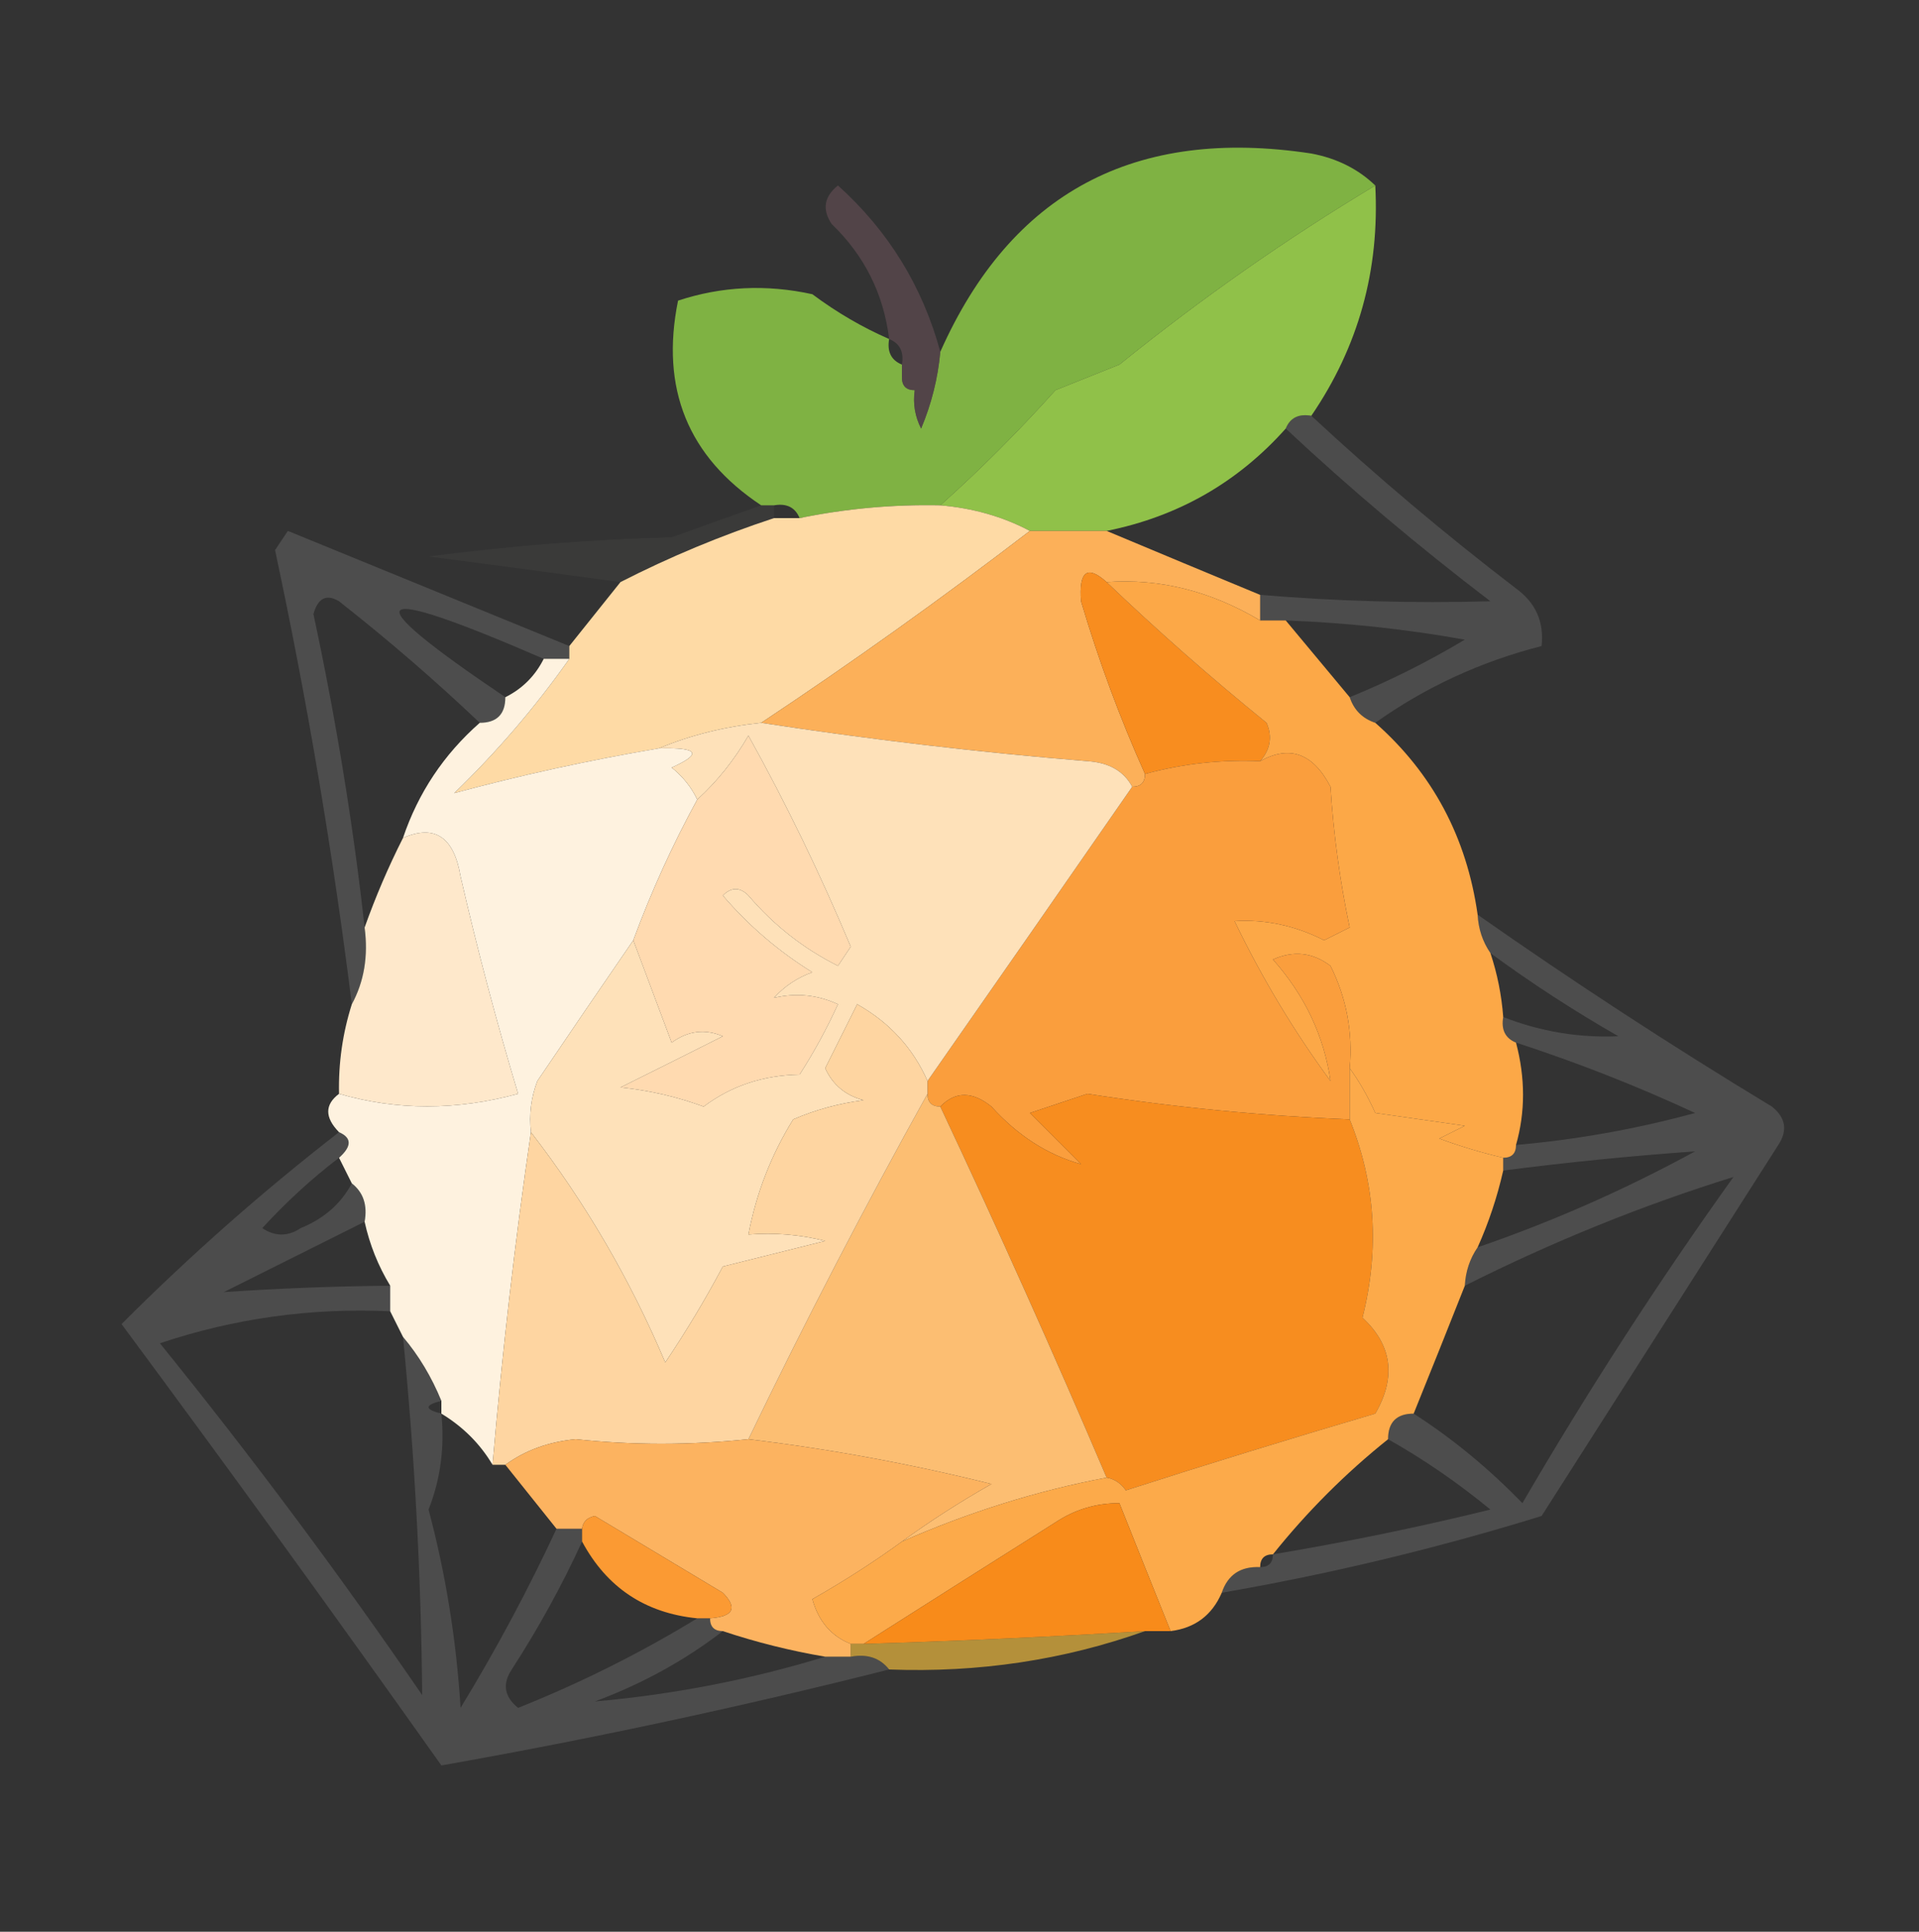 <?xml version="1.0" encoding="UTF-8"?>
<!DOCTYPE svg PUBLIC "-//W3C//DTD SVG 1.1//EN" "http://www.w3.org/Graphics/SVG/1.1/DTD/svg11.dtd">
<svg xmlns="http://www.w3.org/2000/svg" version="1.1" width="150px" height="151px" style="shape-rendering:geometricPrecision; text-rendering:geometricPrecision; image-rendering:optimizeQuality; fill-rule:evenodd; clip-rule:evenodd" xmlns:xlink="http://www.w3.org/1999/xlink">
<rect width="100%" height="100%" fill="#333333" stroke="none"/>
<g><path style="opacity:0.999" fill="#7fb243" d="M 107.5,14.5 C 100.601,18.635 93.934,23.302 87.5,28.5C 85.833,29.167 84.167,29.833 82.5,30.5C 79.585,33.75 76.585,36.75 73.5,39.5C 69.785,39.423 66.118,39.756 62.5,40.5C 62.158,39.662 61.492,39.328 60.5,39.5C 60.167,39.5 59.833,39.5 59.5,39.5C 53.774,35.703 51.607,30.369 53,23.5C 56.408,22.378 59.908,22.211 63.5,23C 65.405,24.421 67.405,25.588 69.5,26.5C 69.328,27.492 69.662,28.158 70.5,28.5C 70.5,28.833 70.5,29.167 70.5,29.5C 70.5,30.167 70.833,30.5 71.5,30.5C 71.35,31.552 71.517,32.552 72,33.5C 72.813,31.564 73.313,29.564 73.5,27.5C 79.03,15.063 88.697,9.896 102.5,12C 104.491,12.374 106.158,13.207 107.5,14.5 Z"/></g>
<g><path style="opacity:0.637" fill="#654f55" d="M 73.5,27.5 C 73.313,29.564 72.813,31.564 72,33.5C 71.517,32.552 71.35,31.552 71.5,30.5C 70.833,30.5 70.5,30.167 70.5,29.5C 70.5,29.167 70.5,28.833 70.5,28.5C 70.672,27.508 70.338,26.842 69.5,26.5C 69.071,22.976 67.571,19.976 65,17.5C 64.251,16.365 64.417,15.365 65.5,14.5C 69.442,18.05 72.108,22.383 73.5,27.5 Z"/></g>
<g><path style="opacity:0.129" fill="#fcfcfb" d="M 100.5,33.5 C 100.842,32.662 101.508,32.328 102.5,32.5C 107.577,37.219 112.91,41.719 118.5,46C 120.037,47.11 120.703,48.61 120.5,50.5C 115.749,51.711 111.416,53.711 107.5,56.5C 106.5,56.167 105.833,55.5 105.5,54.5C 108.606,53.232 111.606,51.732 114.5,50C 109.863,49.171 105.196,48.671 100.5,48.5C 99.833,48.5 99.167,48.5 98.5,48.5C 98.5,47.833 98.5,47.167 98.5,46.5C 104.505,47.002 110.505,47.168 116.5,47C 110.87,42.709 105.537,38.209 100.5,33.5 Z"/></g>
<g><path style="opacity:1" fill="#90c149" d="M 107.5,14.5 C 107.849,21.113 106.182,27.113 102.5,32.5C 101.508,32.328 100.842,32.662 100.5,33.5C 96.744,37.713 92.077,40.379 86.5,41.5C 84.5,41.5 82.5,41.5 80.5,41.5C 78.401,40.388 76.067,39.721 73.5,39.5C 76.585,36.75 79.585,33.75 82.5,30.5C 84.167,29.833 85.833,29.167 87.5,28.5C 93.934,23.302 100.601,18.635 107.5,14.5 Z"/></g>
<g><path style="opacity:0.131" fill="#fefdfd" d="M 44.5,50.5 C 44.5,50.833 44.5,51.167 44.5,51.5C 43.833,51.5 43.167,51.5 42.5,51.5C 28.543,45.442 27.543,46.442 39.5,54.5C 39.5,55.833 38.833,56.5 37.5,56.5C 34.026,53.198 30.359,50.032 26.5,47C 25.517,46.409 24.85,46.742 24.5,48C 26.279,56.316 27.612,64.482 28.5,72.5C 28.795,74.735 28.461,76.735 27.5,78.5C 26.013,66.59 24.013,54.757 21.5,43C 21.833,42.5 22.167,42 22.5,41.5C 29.817,44.496 37.151,47.496 44.5,50.5 Z"/></g>
<g><path style="opacity:0.036" fill="#fbfcf8" d="M 59.5,39.5 C 59.833,39.5 60.167,39.5 60.5,39.5C 60.5,39.833 60.5,40.167 60.5,40.5C 56.345,41.868 52.345,43.534 48.5,45.5C 43.651,44.834 38.651,44.167 33.5,43.5C 39.807,42.669 46.141,42.169 52.5,42C 54.854,41.153 57.188,40.319 59.5,39.5 Z"/></g>
<g><path style="opacity:1" fill="#fedaa5" d="M 73.5,39.5 C 76.067,39.721 78.401,40.388 80.5,41.5C 73.638,46.758 66.638,51.758 59.5,56.5C 56.627,56.802 53.961,57.469 51.5,58.5C 46.021,59.431 40.688,60.598 35.5,62C 38.863,58.748 41.863,55.248 44.5,51.5C 44.5,51.167 44.5,50.833 44.5,50.5C 45.833,48.833 47.167,47.167 48.5,45.5C 52.345,43.534 56.345,41.868 60.5,40.5C 61.167,40.5 61.833,40.5 62.5,40.5C 66.118,39.756 69.785,39.423 73.5,39.5 Z"/></g>
<g><path style="opacity:1" fill="#fcb059" d="M 80.5,41.5 C 82.5,41.5 84.5,41.5 86.5,41.5C 90.429,43.148 94.429,44.815 98.5,46.5C 98.5,47.167 98.5,47.833 98.5,48.5C 94.642,46.202 90.642,45.202 86.5,45.5C 84.991,44.141 84.324,44.641 84.5,47C 85.888,51.671 87.555,56.171 89.5,60.5C 89.5,61.167 89.167,61.5 88.5,61.5C 87.848,60.275 86.681,59.608 85,59.5C 76.451,58.802 67.951,57.802 59.5,56.5C 66.638,51.758 73.638,46.758 80.5,41.5 Z"/></g>
<g><path style="opacity:1" fill="#f88d1f" d="M 86.5,45.5 C 90.473,49.301 94.64,52.968 99,56.5C 99.47,57.577 99.303,58.577 98.5,59.5C 95.43,59.368 92.43,59.701 89.5,60.5C 87.555,56.171 85.888,51.671 84.5,47C 84.324,44.641 84.991,44.141 86.5,45.5 Z"/></g>
<g><path style="opacity:1" fill="#fca847" d="M 98.5,48.5 C 99.167,48.5 99.833,48.5 100.5,48.5C 102.167,50.5 103.833,52.5 105.5,54.5C 105.833,55.5 106.5,56.167 107.5,56.5C 111.979,60.453 114.645,65.453 115.5,71.5C 115.557,72.609 115.89,73.609 116.5,74.5C 117.038,76.117 117.371,77.784 117.5,79.5C 117.328,80.492 117.662,81.158 118.5,81.5C 119.232,84.266 119.232,86.933 118.5,89.5C 118.5,90.167 118.167,90.5 117.5,90.5C 115.821,90.108 114.154,89.608 112.5,89C 113.167,88.667 113.833,88.333 114.5,88C 112.167,87.667 109.833,87.333 107.5,87C 106.915,85.698 106.249,84.531 105.5,83.5C 105.752,80.68 105.252,78.013 104,75.5C 102.612,74.446 101.112,74.28 99.5,75C 101.992,77.812 103.492,80.978 104,84.5C 101.123,80.582 98.623,76.415 96.5,72C 98.905,71.852 101.239,72.352 103.5,73.5C 104.167,73.167 104.833,72.833 105.5,72.5C 104.738,68.889 104.238,65.222 104,61.5C 102.639,58.882 100.806,58.215 98.5,59.5C 99.303,58.577 99.47,57.577 99,56.5C 94.64,52.968 90.473,49.301 86.5,45.5C 90.642,45.202 94.642,46.202 98.5,48.5 Z"/></g>
<g><path style="opacity:1" fill="#fef2df" d="M 42.5,51.5 C 43.167,51.5 43.833,51.5 44.5,51.5C 41.863,55.248 38.863,58.748 35.5,62C 40.688,60.598 46.021,59.431 51.5,58.5C 54.598,58.413 54.932,58.913 52.5,60C 53.38,60.708 54.047,61.542 54.5,62.5C 52.576,66.017 50.909,69.684 49.5,73.5C 47.023,77.101 44.523,80.767 42,84.5C 41.51,85.793 41.343,87.127 41.5,88.5C 40.272,96.882 39.272,105.549 38.5,114.5C 37.528,112.861 36.194,111.527 34.5,110.5C 34.5,110.167 34.5,109.833 34.5,109.5C 33.737,107.632 32.737,105.965 31.5,104.5C 31.167,103.833 30.833,103.167 30.5,102.5C 30.5,101.833 30.5,101.167 30.5,100.5C 29.559,98.951 28.892,97.284 28.5,95.5C 28.737,94.209 28.404,93.209 27.5,92.5C 27.167,91.833 26.833,91.167 26.5,90.5C 27.506,89.604 27.506,88.938 26.5,88.5C 25.375,87.348 25.375,86.348 26.5,85.5C 31.015,86.812 35.682,86.812 40.5,85.5C 38.808,79.872 37.308,74.205 36,68.5C 35.478,65.418 33.978,64.418 31.5,65.5C 32.69,61.974 34.69,58.974 37.5,56.5C 38.833,56.5 39.5,55.833 39.5,54.5C 40.833,53.833 41.833,52.833 42.5,51.5 Z"/></g>
<g><path style="opacity:1" fill="#ffdab0" d="M 49.5,73.5 C 50.909,69.684 52.576,66.017 54.5,62.5C 56.054,61.086 57.388,59.419 58.5,57.5C 61.442,62.8 64.108,68.3 66.5,74C 66.167,74.5 65.833,75 65.5,75.5C 62.804,74.149 60.47,72.316 58.5,70C 57.833,69.333 57.167,69.333 56.5,70C 58.539,72.374 60.872,74.374 63.5,76C 62.328,76.419 61.328,77.085 60.5,78C 62.225,77.591 63.892,77.758 65.5,78.5C 64.627,80.413 63.627,82.247 62.5,84C 59.666,84.045 57.166,84.879 55,86.5C 52.931,85.736 50.764,85.236 48.5,85C 51.202,83.66 53.868,82.327 56.5,81C 55.101,80.405 53.768,80.572 52.5,81.5C 51.493,78.81 50.493,76.144 49.5,73.5 Z"/></g>
<g><path style="opacity:1" fill="#fa9e3d" d="M 105.5,83.5 C 105.5,84.833 105.5,86.167 105.5,87.5C 98.622,87.223 91.789,86.557 85,85.5C 83.5,86 82,86.5 80.5,87C 81.833,88.333 83.167,89.667 84.5,91C 81.883,90.269 79.55,88.769 77.5,86.5C 76.005,85.295 74.672,85.295 73.5,86.5C 72.833,86.5 72.5,86.167 72.5,85.5C 72.5,85.167 72.5,84.833 72.5,84.5C 77.874,76.804 83.208,69.138 88.5,61.5C 89.167,61.5 89.5,61.167 89.5,60.5C 92.43,59.701 95.43,59.368 98.5,59.5C 100.806,58.215 102.639,58.882 104,61.5C 104.238,65.222 104.738,68.889 105.5,72.5C 104.833,72.833 104.167,73.167 103.5,73.5C 101.239,72.352 98.905,71.852 96.5,72C 98.623,76.415 101.123,80.582 104,84.5C 103.492,80.978 101.992,77.812 99.5,75C 101.112,74.28 102.612,74.446 104,75.5C 105.252,78.013 105.752,80.68 105.5,83.5 Z"/></g>
<g><path style="opacity:1" fill="#fee8cb" d="M 26.5,85.5 C 26.448,83.097 26.781,80.764 27.5,78.5C 28.461,76.735 28.795,74.735 28.5,72.5C 29.349,70.112 30.349,67.779 31.5,65.5C 33.978,64.418 35.478,65.418 36,68.5C 37.308,74.205 38.808,79.872 40.5,85.5C 35.682,86.812 31.015,86.812 26.5,85.5 Z"/></g>
<g><path style="opacity:0.132" fill="#fdfdfd" d="M 115.5,71.5 C 122.968,76.738 130.634,81.738 138.5,86.5C 139.583,87.365 139.749,88.365 139,89.5C 132.833,99.167 126.667,108.833 120.5,118.5C 112.31,121.033 103.977,123.033 95.5,124.5C 95.973,123.094 96.973,122.427 98.5,122.5C 99.167,122.5 99.5,122.167 99.5,121.5C 105.195,120.55 110.862,119.384 116.5,118C 113.949,115.9 111.283,114.067 108.5,112.5C 108.5,111.167 109.167,110.5 110.5,110.5C 113.539,112.456 116.372,114.79 119,117.5C 124.106,108.731 129.606,100.231 135.5,92C 128.393,94.208 121.393,97.041 114.5,100.5C 114.557,99.391 114.89,98.391 115.5,97.5C 121.35,95.491 127.017,92.991 132.5,90C 127.537,90.35 122.537,90.85 117.5,91.5C 117.5,91.167 117.5,90.833 117.5,90.5C 118.167,90.5 118.5,90.167 118.5,89.5C 123.241,89.085 127.907,88.251 132.5,87C 127.924,84.876 123.257,83.043 118.5,81.5C 117.662,81.158 117.328,80.492 117.5,79.5C 120.425,80.639 123.425,81.139 126.5,81C 123.014,79.004 119.681,76.837 116.5,74.5C 115.89,73.609 115.557,72.609 115.5,71.5 Z"/></g>
<g><path style="opacity:1" fill="#fee1b9" d="M 59.5,56.5 C 67.951,57.802 76.451,58.802 85,59.5C 86.681,59.608 87.848,60.275 88.5,61.5C 83.208,69.138 77.874,76.804 72.5,84.5C 71.365,81.923 69.531,79.923 67,78.5C 66.167,80.167 65.333,81.833 64.5,83.5C 65.09,84.799 66.09,85.632 67.5,86C 65.567,86.251 63.734,86.751 62,87.5C 60.278,90.279 59.111,93.279 58.5,96.5C 60.527,96.338 62.527,96.504 64.5,97C 61.833,97.667 59.167,98.333 56.5,99C 55.126,101.583 53.626,104.083 52,106.5C 49.262,100.02 45.762,94.02 41.5,88.5C 41.343,87.127 41.51,85.793 42,84.5C 44.523,80.767 47.023,77.101 49.5,73.5C 50.493,76.144 51.493,78.81 52.5,81.5C 53.768,80.572 55.101,80.405 56.5,81C 53.868,82.327 51.202,83.66 48.5,85C 50.764,85.236 52.931,85.736 55,86.5C 57.166,84.879 59.666,84.045 62.5,84C 63.627,82.247 64.627,80.413 65.5,78.5C 63.892,77.758 62.225,77.591 60.5,78C 61.328,77.085 62.328,76.419 63.5,76C 60.872,74.374 58.539,72.374 56.5,70C 57.167,69.333 57.833,69.333 58.5,70C 60.47,72.316 62.804,74.149 65.5,75.5C 65.833,75 66.167,74.5 66.5,74C 64.108,68.3 61.442,62.8 58.5,57.5C 57.388,59.419 56.054,61.086 54.5,62.5C 54.047,61.542 53.38,60.708 52.5,60C 54.932,58.913 54.598,58.413 51.5,58.5C 53.961,57.469 56.627,56.802 59.5,56.5 Z"/></g>
<g><path style="opacity:1" fill="#f78d1f" d="M 105.5,87.5 C 107.513,92.488 107.847,97.655 106.5,103C 108.816,105.152 109.15,107.652 107.5,110.5C 100.954,112.427 94.454,114.427 88,116.5C 87.617,115.944 87.117,115.611 86.5,115.5C 82.378,105.827 78.045,96.16 73.5,86.5C 74.672,85.295 76.005,85.295 77.5,86.5C 79.55,88.769 81.883,90.269 84.5,91C 83.167,89.667 81.833,88.333 80.5,87C 82,86.5 83.5,86 85,85.5C 91.789,86.557 98.622,87.223 105.5,87.5 Z"/></g>
<g><path style="opacity:1" fill="#fcbe72" d="M 72.5,85.5 C 72.5,86.167 72.833,86.5 73.5,86.5C 78.045,96.16 82.378,105.827 86.5,115.5C 81.077,116.526 75.744,118.193 70.5,120.5C 72.674,118.919 75.007,117.419 77.5,116C 71.191,114.432 64.858,113.265 58.5,112.5C 62.93,103.304 67.597,94.304 72.5,85.5 Z"/></g>
<g><path style="opacity:0.123" fill="#fefdfd" d="M 26.5,88.5 C 27.506,88.938 27.506,89.604 26.5,90.5C 24.37,92.127 22.37,93.96 20.5,96C 21.5,96.667 22.5,96.667 23.5,96C 25.319,95.26 26.652,94.093 27.5,92.5C 28.404,93.209 28.737,94.209 28.5,95.5C 24.86,97.32 21.193,99.153 17.5,101C 21.774,100.709 26.107,100.543 30.5,100.5C 30.5,101.167 30.5,101.833 30.5,102.5C 24.321,102.217 18.321,103.05 12.5,105C 19.699,113.899 26.532,123.066 33,132.5C 32.916,123.161 32.416,113.828 31.5,104.5C 32.737,105.965 33.737,107.632 34.5,109.5C 33.167,109.833 33.167,110.167 34.5,110.5C 34.768,113.119 34.435,115.619 33.5,118C 34.84,123.042 35.673,128.209 36,133.5C 38.767,128.965 41.267,124.299 43.5,119.5C 44.167,119.5 44.833,119.5 45.5,119.5C 45.5,119.833 45.5,120.167 45.5,120.5C 43.932,123.921 42.099,127.255 40,130.5C 39.251,131.635 39.417,132.635 40.5,133.5C 45.411,131.538 50.077,129.204 54.5,126.5C 54.833,126.5 55.167,126.5 55.5,126.5C 55.5,127.167 55.833,127.5 56.5,127.5C 53.537,129.786 50.204,131.619 46.5,133C 52.685,132.45 58.685,131.284 64.5,129.5C 65.167,129.5 65.833,129.5 66.5,129.5C 67.791,129.263 68.791,129.596 69.5,130.5C 57.865,133.436 46.198,135.936 34.5,138C 26.289,126.412 17.956,114.912 9.5,103.5C 14.884,98.112 20.551,93.112 26.5,88.5 Z"/></g>
<g><path style="opacity:1" fill="#fed5a1" d="M 72.5,84.5 C 72.5,84.833 72.5,85.167 72.5,85.5C 67.597,94.304 62.93,103.304 58.5,112.5C 53.934,112.975 49.434,112.975 45,112.5C 42.889,112.701 41.055,113.367 39.5,114.5C 39.167,114.5 38.833,114.5 38.5,114.5C 39.272,105.549 40.272,96.882 41.5,88.5C 45.762,94.02 49.262,100.02 52,106.5C 53.626,104.083 55.126,101.583 56.5,99C 59.167,98.333 61.833,97.667 64.5,97C 62.527,96.504 60.527,96.338 58.5,96.5C 59.111,93.279 60.278,90.279 62,87.5C 63.734,86.751 65.567,86.251 67.5,86C 66.09,85.632 65.09,84.799 64.5,83.5C 65.333,81.833 66.167,80.167 67,78.5C 69.531,79.923 71.365,81.923 72.5,84.5 Z"/></g>
<g><path style="opacity:1" fill="#fcb360" d="M 58.5,112.5 C 64.858,113.265 71.191,114.432 77.5,116C 75.007,117.419 72.674,118.919 70.5,120.5C 68.326,122.081 65.993,123.581 63.5,125C 63.974,126.729 64.974,127.895 66.5,128.5C 66.5,128.833 66.5,129.167 66.5,129.5C 65.833,129.5 65.167,129.5 64.5,129.5C 61.779,129.037 59.112,128.371 56.5,127.5C 55.833,127.5 55.5,127.167 55.5,126.5C 57.337,126.361 57.67,125.694 56.5,124.5C 53.167,122.5 49.833,120.5 46.5,118.5C 45.893,118.624 45.56,118.957 45.5,119.5C 44.833,119.5 44.167,119.5 43.5,119.5C 42.167,117.833 40.833,116.167 39.5,114.5C 41.055,113.367 42.889,112.701 45,112.5C 49.434,112.975 53.934,112.975 58.5,112.5 Z"/></g>
<g><path style="opacity:1" fill="#fcaa4a" d="M 105.5,83.5 C 106.249,84.531 106.915,85.698 107.5,87C 109.833,87.333 112.167,87.667 114.5,88C 113.833,88.333 113.167,88.667 112.5,89C 114.154,89.608 115.821,90.108 117.5,90.5C 117.5,90.833 117.5,91.167 117.5,91.5C 117.029,93.579 116.363,95.579 115.5,97.5C 114.89,98.391 114.557,99.391 114.5,100.5C 113.214,103.756 111.88,107.089 110.5,110.5C 109.167,110.5 108.5,111.167 108.5,112.5C 105.167,115.167 102.167,118.167 99.5,121.5C 98.833,121.5 98.5,121.833 98.5,122.5C 96.973,122.427 95.973,123.094 95.5,124.5C 94.738,126.262 93.404,127.262 91.5,127.5C 90.142,124.126 88.809,120.793 87.5,117.5C 85.692,117.491 84.025,117.991 82.5,119C 77.436,122.191 72.436,125.358 67.5,128.5C 67.167,128.5 66.833,128.5 66.5,128.5C 64.974,127.895 63.974,126.729 63.5,125C 65.993,123.581 68.326,122.081 70.5,120.5C 75.744,118.193 81.077,116.526 86.5,115.5C 87.117,115.611 87.617,115.944 88,116.5C 94.454,114.427 100.954,112.427 107.5,110.5C 109.15,107.652 108.816,105.152 106.5,103C 107.847,97.655 107.513,92.488 105.5,87.5C 105.5,86.167 105.5,84.833 105.5,83.5 Z"/></g>
<g><path style="opacity:1" fill="#f88b1a" d="M 91.5,127.5 C 90.833,127.5 90.167,127.5 89.5,127.5C 82.173,127.944 74.84,128.277 67.5,128.5C 72.436,125.358 77.436,122.191 82.5,119C 84.025,117.991 85.692,117.491 87.5,117.5C 88.809,120.793 90.142,124.126 91.5,127.5 Z"/></g>
<g><path style="opacity:1" fill="#fb9a33" d="M 55.5,126.5 C 55.167,126.5 54.833,126.5 54.5,126.5C 50.427,126.092 47.427,124.092 45.5,120.5C 45.5,120.167 45.5,119.833 45.5,119.5C 45.56,118.957 45.893,118.624 46.5,118.5C 49.833,120.5 53.167,122.5 56.5,124.5C 57.67,125.694 57.337,126.361 55.5,126.5 Z"/></g>
<g><path style="opacity:0.631" fill="#ffc63e" d="M 89.5,127.5 C 83.151,129.764 76.484,130.764 69.5,130.5C 68.791,129.596 67.791,129.263 66.5,129.5C 66.5,129.167 66.5,128.833 66.5,128.5C 66.833,128.5 67.167,128.5 67.5,128.5C 74.84,128.277 82.173,127.944 89.5,127.5 Z"/></g>
</svg>
